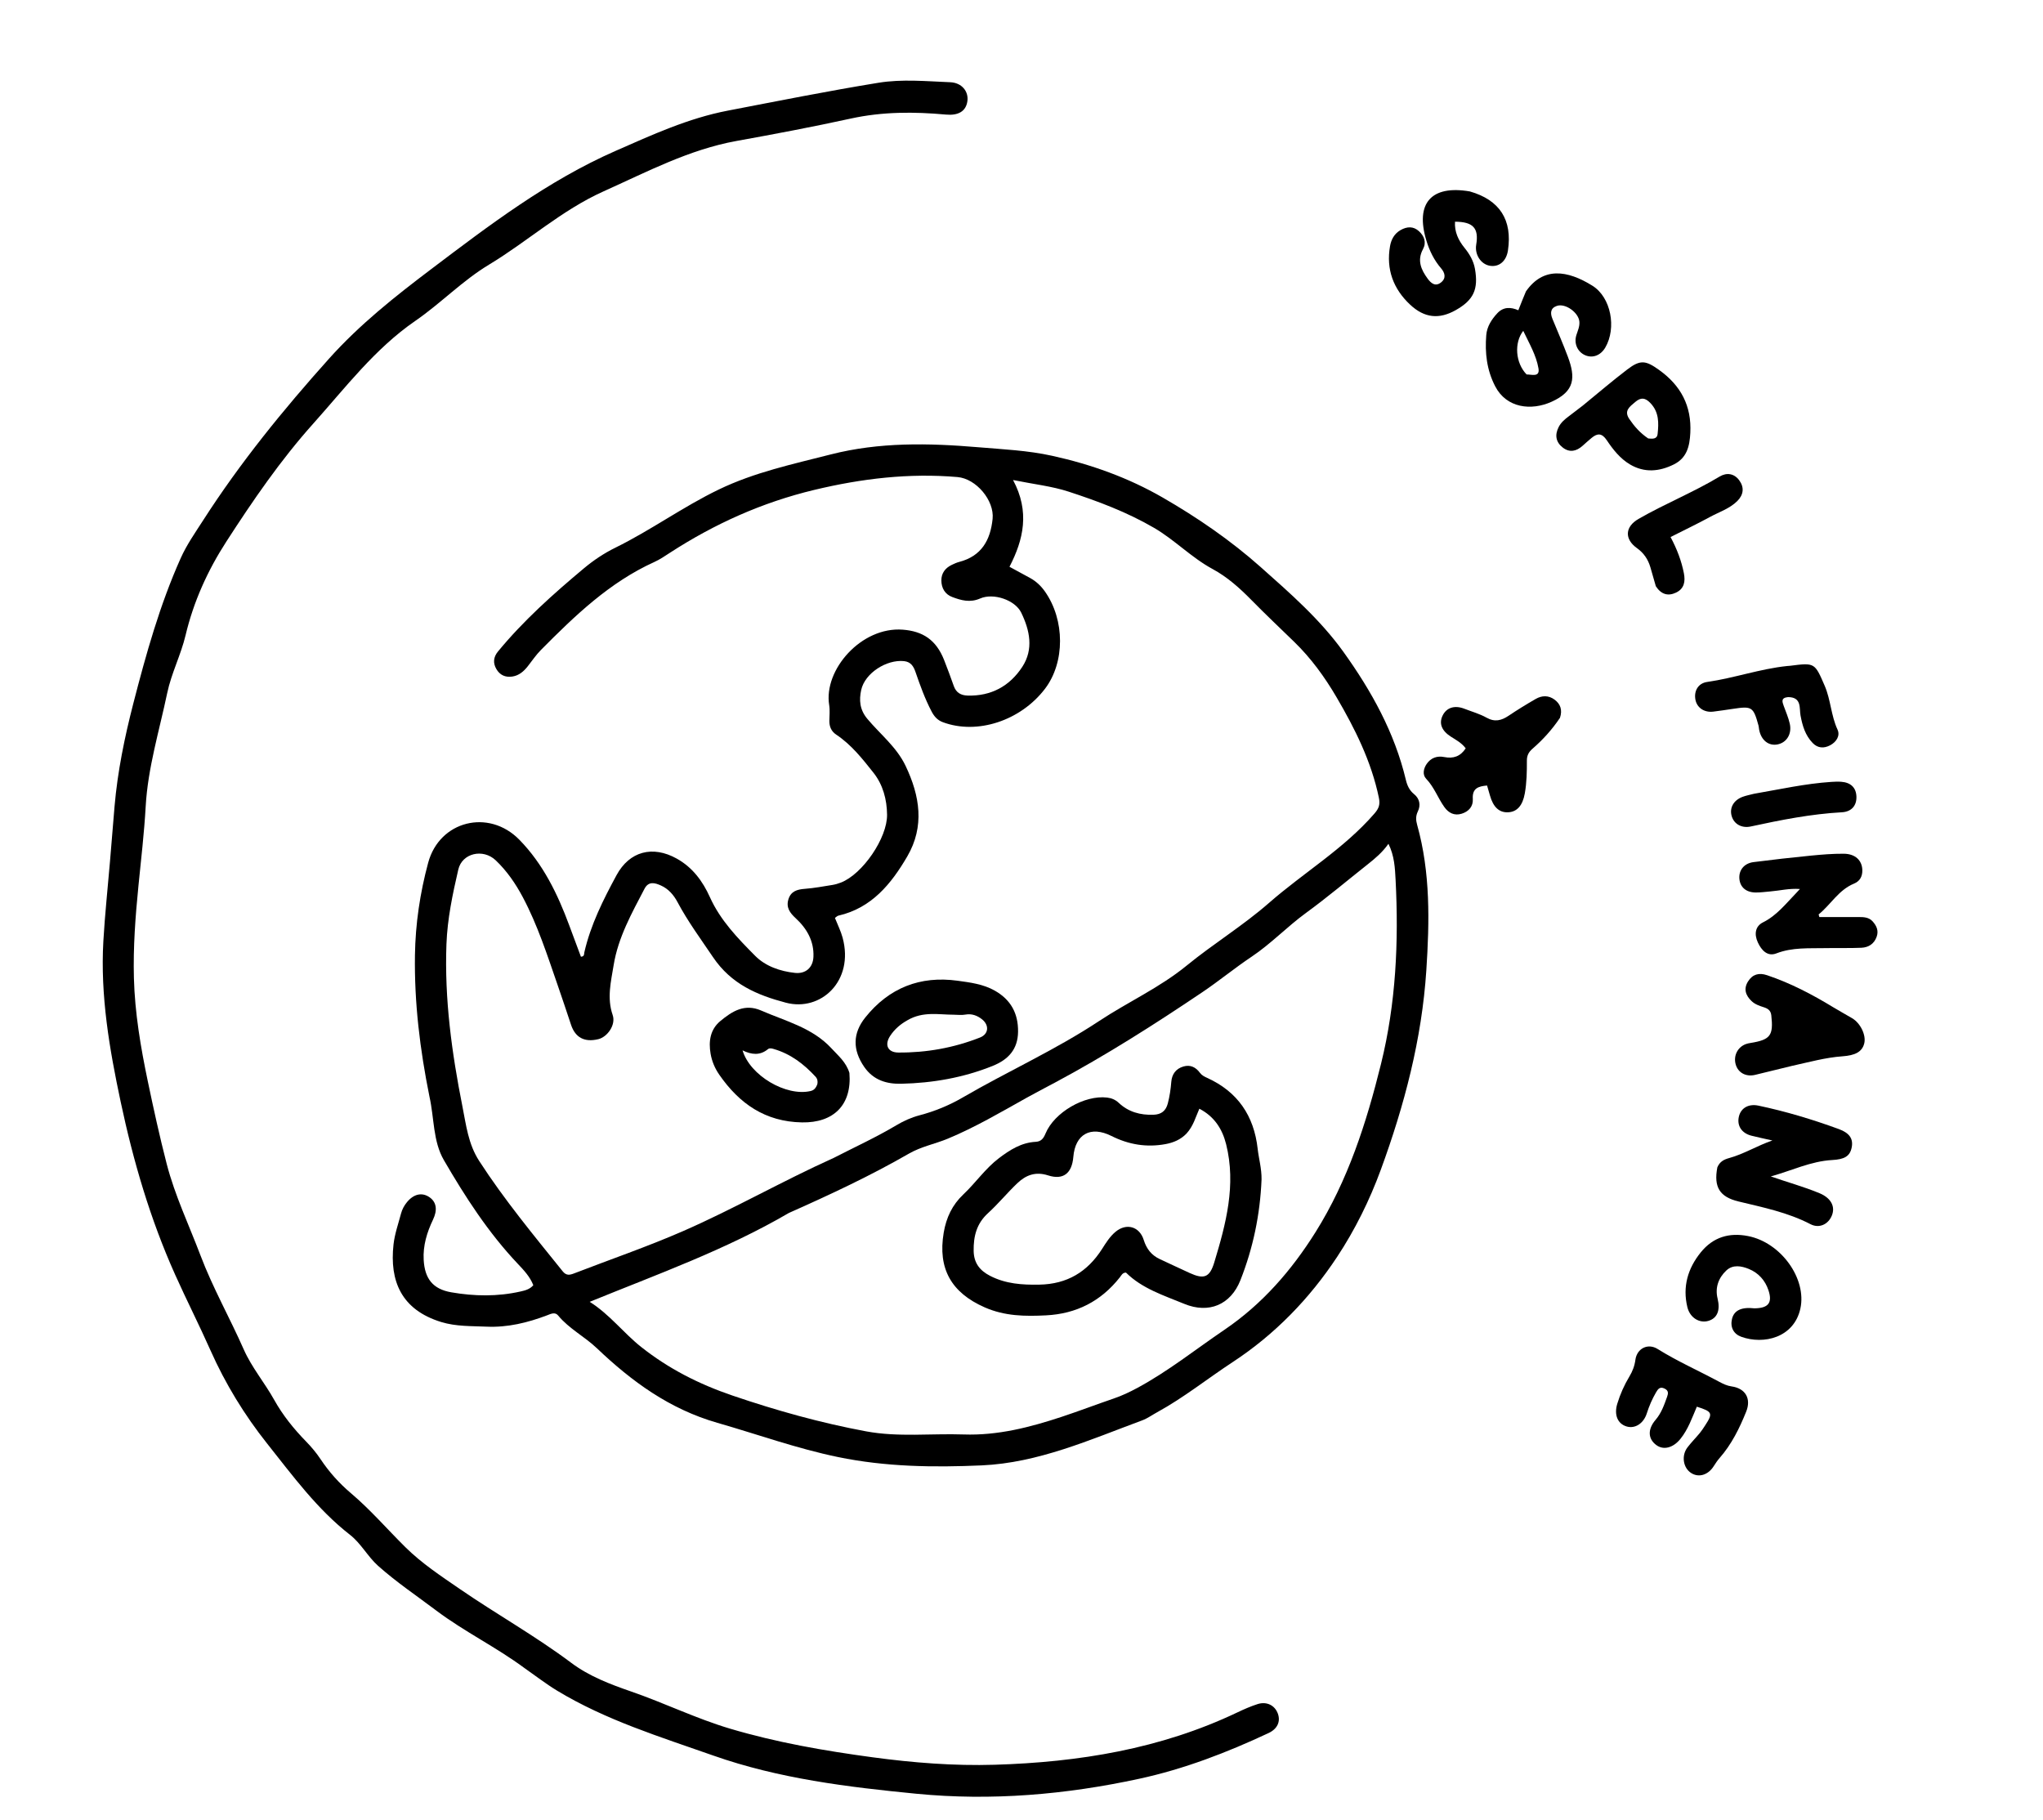 <svg version="1.1" id="Layer_1" xmlns="http://www.w3.org/2000/svg" xmlns:xlink="http://www.w3.org/1999/xlink" x="0px" y="0px"
	 width="100%" viewBox="0 0 1024 912" enable-background="new 0 0 1024 912" xml:space="preserve">
<path fill="#000000" opacity="1" stroke="none" 
	d="
M215.249,549.582 
	C210.47,525.922 207.633,502.519 207.983,478.75 
	C208.215,462.99 210.526,447.557 214.604,432.417 
	C220.273,411.366 244.974,405.189 260.326,420.888 
	C272.221,433.051 279.462,448.006 285.3,463.741 
	C287.261,469.027 289.235,474.307 291.175,479.514 
	C293.041,479.404 292.703,478.086 292.888,477.283 
	C296.055,463.487 302.342,450.976 309.005,438.665 
	C315.531,426.609 327.142,423.642 339.14,430.293 
	C347.144,434.73 352.215,441.652 355.813,449.64 
	C361.071,461.314 369.817,470.301 378.545,479.094 
	C383.657,484.245 390.99,486.817 398.459,487.613 
	C403.805,488.183 407.479,484.98 407.714,479.543 
	C408.056,471.676 404.391,465.349 398.843,460.234 
	C395.865,457.489 393.924,454.821 395.174,450.728 
	C396.396,446.728 399.481,445.775 403.313,445.488 
	C407.951,445.141 412.554,444.28 417.157,443.543 
	C418.627,443.308 420.091,442.876 421.481,442.337 
	C432.357,438.12 444.753,419.994 444.619,408.328 
	C444.53,400.642 442.557,393.305 437.801,387.287 
	C432.276,380.297 426.699,373.221 419.112,368.176 
	C416.699,366.572 415.671,364.216 415.697,361.34 
	C415.722,358.681 416.029,355.964 415.606,353.371 
	C412.725,335.711 431.758,313.979 452.511,315.591 
	C462.466,316.364 469.187,320.623 473.193,330.767 
	C474.904,335.1 476.521,339.472 478.073,343.864 
	C479.238,347.161 481.621,348.511 484.937,348.614 
	C496.813,348.982 506.133,343.84 512.416,334.194 
	C518.154,325.383 516.167,315.885 511.837,307.008 
	C508.797,300.776 498.015,297.012 491.249,299.969 
	C486.22,302.168 481.778,300.912 477.278,299.221 
	C473.661,297.862 471.877,294.764 471.833,290.975 
	C471.791,287.318 473.755,284.687 477.047,283.114 
	C478.247,282.541 479.478,281.97 480.757,281.637 
	C491.901,278.736 496.411,270.804 497.518,260.051 
	C498.462,250.876 489.325,239.899 479.903,239.096 
	C455.604,237.024 431.925,239.838 408.16,245.531 
	C381.978,251.803 358.154,262.543 335.766,277.06 
	C333.252,278.691 330.745,280.414 328.03,281.642 
	C305.529,291.819 288.153,308.589 271.112,325.775 
	C268.666,328.242 266.698,331.187 264.535,333.931 
	C262.52,336.486 260.166,338.553 256.833,339.076 
	C253.343,339.624 250.548,338.367 248.78,335.317 
	C247.011,332.267 247.311,329.311 249.603,326.528 
	C262.368,311.032 277.262,297.731 292.601,284.902 
	C297.464,280.834 302.746,277.295 308.45,274.492 
	C326.253,265.745 342.326,254.002 360.255,245.353 
	C378.212,236.691 397.343,232.633 416.345,227.773 
	C440.745,221.534 465.444,222.051 490.28,224.151 
	C502.705,225.202 515.083,225.738 527.394,228.449 
	C546.931,232.752 565.492,239.418 582.734,249.346 
	C600.192,259.399 616.927,270.919 631.901,284.233 
	C646.633,297.332 661.703,310.468 673.358,326.717 
	C687.43,346.337 699.021,367.186 704.666,390.92 
	C705.338,393.744 706.445,396.137 708.817,398.069 
	C711.571,400.312 712.178,403.563 710.66,406.683 
	C709.52,409.026 709.663,411.106 710.304,413.396 
	C717.019,437.375 716.504,461.875 714.908,486.327 
	C712.659,520.793 703.937,553.925 692.109,586.223 
	C686.49,601.566 679.154,616.393 670.21,629.928 
	C656.391,650.841 639.051,668.774 617.828,682.692 
	C605.162,690.998 593.307,700.532 579.963,707.828 
	C577.479,709.186 575.134,710.908 572.509,711.879 
	C546.303,721.58 520.426,733.188 492.083,734.446 
	C468.038,735.513 443.978,735.21 420.008,730.263 
	C399.353,726 379.714,718.893 359.597,713.126 
	C335.608,706.25 316.649,692.389 299.16,675.725 
	C292.998,669.852 285.225,665.976 279.745,659.316 
	C278.164,657.396 276.026,658.546 274.174,659.248 
	C264.429,662.945 254.375,665.388 243.937,664.919 
	C236.327,664.577 228.589,664.88 221.151,662.597 
	C201.145,656.455 195.204,642.048 197.242,623.725 
	C197.825,618.479 199.644,613.362 201.008,608.214 
	C201.564,606.115 202.596,604.201 204,602.497 
	C207.42,598.349 211.615,597.456 215.375,600.122 
	C218.883,602.609 219.272,606.611 217.04,611.277 
	C214.008,617.619 211.957,624.307 212.361,631.45 
	C212.895,640.869 216.928,646.089 226.205,647.702 
	C237.726,649.706 249.397,649.903 260.923,647.286 
	C263.133,646.785 265.495,646.238 267.308,644.15 
	C265.677,639.923 262.591,636.647 259.542,633.427 
	C244.777,617.829 233.206,599.913 222.496,581.483 
	C216.962,571.961 217.706,560.52 215.249,549.582 
M417.893,580.331 
	C428.406,574.929 439.161,570.006 449.342,563.94 
	C452.887,561.828 456.804,560.059 460.783,559.014 
	C468.437,557.004 475.69,554.039 482.44,550.111 
	C505.036,536.958 529,526.233 550.845,511.772 
	C565.289,502.211 581.261,495.009 594.721,483.999 
	C608.129,473.032 622.941,464.01 636.038,452.552 
	C653.412,437.352 673.571,425.438 688.906,407.744 
	C691.154,405.15 691.828,403.203 691.132,399.856 
	C687.343,381.614 679.161,365.254 669.869,349.385 
	C663.962,339.298 657.104,329.863 648.666,321.671 
	C641.494,314.708 634.224,307.84 627.222,300.709 
	C621.347,294.725 615.155,289.183 607.762,285.183 
	C597.148,279.441 588.782,270.578 578.359,264.512 
	C564.858,256.655 550.358,251.226 535.661,246.423 
	C527.248,243.674 518.252,242.71 507.765,240.587 
	C516.25,256.437 513.034,270.424 505.977,284.07 
	C509.654,286.067 513.016,287.872 516.358,289.715 
	C519.329,291.353 521.74,293.629 523.694,296.388 
	C533.823,310.685 533.852,331.998 523.77,345.218 
	C511.532,361.264 489.759,368.369 472.578,361.961 
	C469.91,360.966 468.265,359.126 466.955,356.632 
	C463.609,350.262 461.193,343.536 458.858,336.765 
	C457.894,333.968 456.545,331.709 453.098,331.35 
	C444.375,330.442 433.487,337.362 431.65,345.832 
	C430.569,350.817 430.826,355.613 434.717,360.267 
	C441.199,368.019 449.381,374.378 453.888,383.817 
	C461.091,398.902 463.528,414.184 454.746,429.238 
	C446.746,442.952 436.918,455.09 420.194,458.926 
	C419.626,459.057 419.154,459.607 418.489,460.064 
	C419.834,463.472 421.43,466.613 422.332,469.942 
	C428.235,491.73 411.36,507.154 393.913,502.55 
	C379.453,498.734 366.525,493.262 357.393,479.741 
	C351.256,470.655 344.76,461.854 339.591,452.142 
	C337.673,448.539 335.015,445.467 331.247,443.795 
	C328.329,442.501 325.103,441.495 323.048,445.43 
	C316.646,457.689 309.824,469.843 307.578,483.703 
	C306.244,491.936 304.123,500.148 307.088,508.737 
	C308.789,513.662 304.423,519.745 299.862,520.839 
	C292.95,522.498 288.354,520.042 286.215,513.612 
	C283.954,506.819 281.689,500.026 279.344,493.262 
	C274.218,478.475 269.419,463.557 262.04,449.663 
	C258.42,442.846 254.072,436.525 248.484,431.205 
	C242.114,425.138 231.608,427.574 229.705,435.825 
	C226.869,448.123 224.243,460.422 223.768,473.223 
	C222.748,500.738 226.442,527.666 231.771,554.505 
	C233.643,563.929 234.687,573.383 240.179,581.868 
	C252.788,601.35 267.532,619.158 282.033,637.179 
	C283.821,639.401 285.528,639.082 287.71,638.239 
	C305.882,631.221 324.348,624.886 342.187,617.11 
	C367.679,605.998 391.847,592.064 417.893,580.331 
M395.404,607.929 
	C363.857,626.355 329.537,638.618 295.574,652.475 
	C305.62,658.801 312.473,668.041 321.308,675.051 
	C335.122,686.01 350.301,693.714 367.201,699.474 
	C389.194,706.971 411.396,713.164 434.126,717.39 
	C450.229,720.384 466.711,718.388 483.013,718.951 
	C500.127,719.542 516.346,715.341 532.358,710.033 
	C541.049,707.152 549.608,703.875 558.275,700.916 
	C562.395,699.509 566.263,697.671 570.092,695.606 
	C585.555,687.266 599.242,676.303 613.711,666.491 
	C632.679,653.628 647.361,636.702 659.355,617.583 
	C675.624,591.647 684.895,562.763 692.196,533.229 
	C699.697,502.886 701.104,472.015 699.504,440.965 
	C699.201,435.088 698.916,428.928 695.924,422.91 
	C692.828,427.27 689.253,430.248 685.597,433.143 
	C675.284,441.309 665.219,449.816 654.596,457.555 
	C645.149,464.436 637.077,472.987 627.383,479.468 
	C618.926,485.122 611.062,491.608 602.675,497.261 
	C578.667,513.442 554.227,528.994 528.654,542.66 
	C523.956,545.171 519.217,547.607 514.568,550.205 
	C501.629,557.437 488.843,564.966 475.118,570.676 
	C468.687,573.352 461.779,574.62 455.599,578.179 
	C436.39,589.24 416.334,598.639 395.404,607.929 
z"/>
<path fill="#000000" opacity="1" stroke="none" 
	d="
M262.954,836.084 
	C248.594,825.447 232.721,817.783 218.724,807.243 
	C208.883,799.833 198.595,792.914 189.439,784.731 
	C184.352,780.184 180.927,773.531 175.457,769.271 
	C158.949,756.419 146.716,739.637 133.942,723.576 
	C122.611,709.328 112.971,693.614 105.495,676.78 
	C99.823,664.007 93.472,651.557 87.75,638.787 
	C75.279,610.954 66.826,582.055 60.505,552.336 
	C54.843,525.719 50.244,499.036 51.806,471.703 
	C52.565,458.426 53.999,445.188 55.113,431.93 
	C55.891,422.661 56.613,413.387 57.418,404.121 
	C58.932,386.676 62.428,369.612 66.799,352.664 
	C73.203,327.84 80.073,303.199 90.584,279.726 
	C93.596,272.998 97.823,267.004 101.783,260.837 
	C120.372,231.895 141.934,205.393 164.911,179.768 
	C180.242,162.67 197.834,148.72 215.859,135.087 
	C245.186,112.905 274.478,90.589 308.492,75.644 
	C326.794,67.602 344.98,59.252 364.773,55.454 
	C389.932,50.627 415.063,45.583 440.343,41.476 
	C452.151,39.558 464.296,40.734 476.271,41.215 
	C482.078,41.448 485.574,45.834 484.877,50.721 
	C484.139,55.901 480.192,57.981 474.12,57.425 
	C458.164,55.963 442.312,55.946 426.444,59.419 
	C407.436,63.578 388.302,67.19 369.14,70.653 
	C345.457,74.932 324.322,86.117 302.595,95.868 
	C281.472,105.346 264.545,120.918 245.06,132.668 
	C231.692,140.729 220.925,152.041 208.159,160.824 
	C187.865,174.786 173.097,194.341 156.921,212.413 
	C140.564,230.688 126.725,250.892 113.431,271.467 
	C104.045,285.994 97.014,301.554 93.015,318.38 
	C90.66,328.29 85.903,337.379 83.806,347.378 
	C79.848,366.251 74.11,384.811 73.021,404.186 
	C72.275,417.454 70.723,430.62 69.406,443.823 
	C67.87,459.231 66.705,474.692 67.118,490.179 
	C67.584,507.68 70.518,524.92 74.098,542.02 
	C76.995,555.854 80.023,569.675 83.559,583.356 
	C87.651,599.186 94.721,613.97 100.491,629.214 
	C106.64,645.457 115.202,660.531 122.184,676.364 
	C126.109,685.264 132.622,692.986 137.402,701.554 
	C141.759,709.366 147.258,716.161 153.44,722.498 
	C156.122,725.249 158.565,728.168 160.703,731.377 
	C164.965,737.775 169.999,743.393 175.94,748.425 
	C185.707,756.699 194.102,766.454 203.199,775.454 
	C211.38,783.547 221.034,789.917 230.509,796.425 
	C248.9,809.059 268.414,819.987 286.304,833.397 
	C295.332,840.164 305.866,844.159 316.409,847.802 
	C333.094,853.568 348.994,861.374 365.957,866.41 
	C389.326,873.348 413.218,877.486 437.331,880.742 
	C457.68,883.49 478.106,885.11 498.586,884.491 
	C540.676,883.22 581.715,876.589 620.183,858.26 
	C623.486,856.686 626.866,855.198 630.343,854.086 
	C634.913,852.625 638.996,854.723 640.497,858.881 
	C641.935,862.863 640.245,866.535 635.844,868.597 
	C614.988,878.369 593.549,886.632 571.009,891.512 
	C534.181,899.485 496.884,902.678 459.327,899.022 
	C424.868,895.667 390.327,891.438 357.53,879.884 
	C330.911,870.506 303.69,862.153 279.266,847.371 
	C273.721,844.015 268.571,840.008 262.954,836.084 
z"/>
<path fill="#000000" opacity="1" stroke="none" 
	d="
M764.833,146.061 
	C773.488,133.609 785.634,135.401 798.165,143.209 
	C807.48,149.013 810.338,164.346 804.617,174.174 
	C802.297,178.159 798.249,179.686 794.455,178.007 
	C790.721,176.354 788.796,172.188 790.111,167.965 
	C790.803,165.745 791.823,163.67 791.626,161.233 
	C791.259,156.683 784.626,151.854 780.342,153.312 
	C777.026,154.441 776.97,157.003 778.133,159.835 
	C780.723,166.141 783.458,172.393 785.845,178.775 
	C789.746,189.208 789.414,196.082 777.664,201.373 
	C767.464,205.967 755.084,204.554 749.418,193.597 
	C745.169,185.381 744.229,176.812 744.952,167.934 
	C745.296,163.709 747.603,160.083 750.509,156.976 
	C753.541,153.734 757.234,153.835 761.02,155.504 
	C762.327,152.189 763.474,149.278 764.833,146.061 
M765.163,187.671 
	C767.714,187.66 771.897,189.216 771.119,184.638 
	C769.998,178.049 766.516,172.178 763.487,165.824 
	C758.832,171.778 759.555,181.91 765.163,187.671 
z"/>
<path fill="#000000" opacity="1" stroke="none" 
	d="
M781.894,359.782 
	C777.872,365.764 773.273,370.788 768.129,375.262 
	C766.175,376.961 765.297,378.692 765.309,381.239 
	C765.332,386.728 765.234,392.223 764.268,397.66 
	C763.179,403.792 760.344,406.978 755.76,407.121 
	C751.357,407.259 748.428,404.488 746.788,398.649 
	C746.344,397.068 745.874,395.495 745.354,393.703 
	C740.941,394.073 737.864,395.099 738.206,400.428 
	C738.445,404.155 736.196,406.721 732.644,407.826 
	C728.975,408.968 726.057,407.46 723.96,404.521 
	C720.697,399.949 718.854,394.514 714.83,390.325 
	C712.891,388.307 713.451,385.239 715.104,382.851 
	C717.22,379.792 720.337,378.731 723.863,379.427 
	C728.424,380.328 731.944,379.166 734.646,375.073 
	C732.603,372.302 729.784,370.86 727.157,369.17 
	C722.603,366.239 721.187,362.608 723.033,358.73 
	C724.987,354.624 729.091,353.313 734.014,355.233 
	C737.731,356.682 741.653,357.768 745.102,359.698 
	C749.245,362.015 752.568,361.129 756.161,358.72 
	C760.582,355.756 765.123,352.954 769.74,350.307 
	C772.831,348.535 776.149,348.41 779.16,350.637 
	C782.154,352.85 783.196,355.819 781.894,359.782 
z"/>
<path fill="#000000" opacity="1" stroke="none" 
	d="
M736.712,95.944 
	C751.736,100.239 758.098,110.262 755.82,125.517 
	C755.017,130.895 751.388,133.968 746.749,133.197 
	C742.235,132.446 739.084,127.578 739.911,122.633 
	C741.286,114.399 738.438,111.153 729.283,111.117 
	C728.967,116.192 730.958,120.399 734.016,124.174 
	C736.576,127.334 738.577,130.725 739.285,134.759 
	C741.091,145.043 738.577,150.393 729.642,155.441 
	C721.354,160.123 713.988,159.433 706.794,152.701 
	C698.339,144.791 694.705,134.955 696.711,123.406 
	C697.283,120.109 698.822,117.12 702.009,115.314 
	C705.257,113.475 708.435,113.321 711.236,115.899 
	C713.885,118.337 715.066,121.492 713.229,124.889 
	C710.197,130.495 712.299,135.198 715.563,139.651 
	C717.173,141.849 719.353,143.86 722.268,141.564 
	C725.018,139.398 724.19,136.681 722.342,134.532 
	C718.785,130.399 716.495,125.702 714.929,120.541 
	C709.278,101.919 717.311,92.615 736.712,95.944 
z"/>
<path fill="#000000" opacity="1" stroke="none" 
	d="
M860.774,585.063 
	C862.015,582.161 864.124,581.125 866.679,580.423 
	C874.166,578.369 880.828,574.161 888.374,571.605 
	C884.855,570.809 881.316,570.087 877.821,569.197 
	C872.877,567.938 870.453,564.059 871.61,559.476 
	C872.676,555.255 876.48,553.114 881.374,554.143 
	C895.082,557.027 908.463,561.064 921.612,565.865 
	C927.003,567.834 928.949,570.743 928.131,575.024 
	C927.255,579.609 924.323,581.079 918.375,581.4 
	C907.638,581.979 897.92,586.768 887.57,589.615 
	C895.761,592.502 904.052,594.737 911.971,598.028 
	C917.726,600.42 920.035,604.717 918.14,609.294 
	C916.302,613.734 911.74,615.787 907.467,613.562 
	C896.091,607.637 883.671,605.147 871.393,602.172 
	C862.008,599.898 858.862,595.078 860.774,585.063 
z"/>
<path fill="#000000" opacity="1" stroke="none" 
	d="
M861.547,692.46 
	C863.788,693.659 865.677,694.553 867.909,694.865 
	C874.851,695.835 877.855,700.972 875.23,707.505 
	C871.871,715.864 867.904,723.909 861.89,730.773 
	C860.802,732.014 859.861,733.403 858.983,734.805 
	C856.179,739.279 851.437,740.737 847.597,738.239 
	C843.594,735.636 842.662,729.531 845.809,725.42 
	C847.727,722.915 849.964,720.657 851.982,718.226 
	C852.936,717.078 853.744,715.804 854.567,714.553 
	C858.669,708.316 858.352,707.504 850.494,705.026 
	C848.122,710.558 846.144,716.386 842.227,721.22 
	C838.661,725.621 833.838,726.981 830.167,724.252 
	C826.001,721.154 825.737,716.393 829.807,711.634 
	C832.719,708.23 834.117,704.187 835.573,700.119 
	C836.168,698.458 836.441,696.984 834.337,695.958 
	C831.958,694.798 831.012,696.193 830.031,697.88 
	C828.099,701.203 826.586,704.695 825.421,708.363 
	C823.802,713.458 819.53,716.182 815.331,714.952 
	C810.792,713.622 808.919,709.124 810.622,703.545 
	C812.086,698.75 814.097,694.187 816.693,689.899 
	C818.266,687.302 819.292,684.597 819.701,681.535 
	C820.462,675.834 825.95,673.047 830.835,676.106 
	C840.592,682.217 851.109,686.848 861.547,692.46 
z"/>
<path fill="#000000" opacity="1" stroke="none" 
	d="
M900.236,447.649 
	C900.863,446.97 901.282,446.518 902.17,445.56 
	C896.703,445.169 892.048,446.407 887.337,446.781 
	C884.854,446.978 882.366,447.357 879.886,447.317 
	C875.05,447.238 872.094,444.546 871.807,440.273 
	C871.525,436.088 874.231,432.689 878.886,432.09 
	C888.455,430.857 898.047,429.786 907.648,428.839 
	C913.109,428.3 918.608,427.852 924.087,427.885 
	C929.95,427.92 933.322,431.239 933.444,436.097 
	C933.525,439.318 932.152,441.68 929.282,442.861 
	C921.528,446.052 917.639,453.378 911.535,458.316 
	C911.657,458.751 911.779,459.186 911.901,459.621 
	C918.489,459.621 925.076,459.627 931.664,459.617 
	C934.206,459.614 936.748,459.735 938.591,461.78 
	C940.573,463.98 941.731,466.452 940.615,469.537 
	C939.311,473.14 936.506,474.855 932.979,475.014 
	C926.993,475.284 920.987,475.068 914.992,475.197 
	C906.715,475.376 898.439,474.714 890.34,477.844 
	C885.92,479.553 882.888,476.309 881.049,472.289 
	C879.189,468.219 879.746,464.233 883.653,462.287 
	C890.492,458.882 894.955,453.104 900.236,447.649 
z"/>
<path fill="#000000" opacity="1" stroke="none" 
	d="
M793.305,203.294 
	C800.917,197.071 808.125,190.903 815.657,185.159 
	C822.227,180.15 824.935,180.642 831.634,185.459 
	C842.489,193.262 847.918,203.412 847.225,216.982 
	C846.879,223.754 845.485,229.535 838.943,232.781 
	C831.666,236.393 824.231,237.04 817.025,232.793 
	C812.07,229.874 808.486,225.32 805.353,220.641 
	C802.914,216.999 800.671,217.043 797.721,219.504 
	C796.193,220.779 794.706,222.103 793.226,223.433 
	C790.122,226.223 786.685,226.95 783.286,224.306 
	C779.822,221.613 779.209,218.032 781.225,214.056 
	C782.394,211.75 784.278,210.154 786.296,208.654 
	C788.562,206.971 790.795,205.242 793.305,203.294 
M826.122,219.756 
	C828.144,219.91 830.545,220.269 830.838,217.49 
	C831.42,211.986 831.58,206.562 827.236,202.027 
	C824.63,199.305 822.493,199.023 819.606,201.487 
	C816.845,203.844 813.806,205.857 816.67,210.031 
	C819.127,213.613 821.91,216.901 826.122,219.756 
z"/>
<path fill="#000000" opacity="1" stroke="none" 
	d="
M898.1,534.234 
	C891.722,535.793 885.746,537.235 879.776,538.704 
	C875.171,539.836 871.154,537.698 869.962,533.446 
	C868.765,529.176 870.903,524.852 875.022,523.302 
	C875.791,523.013 876.621,522.859 877.436,522.727 
	C887.4,521.116 888.942,518.959 887.82,508.895 
	C887.54,506.386 886.059,505.485 884.09,504.842 
	C881.867,504.116 879.665,503.402 877.916,501.729 
	C874.926,498.868 873.83,495.608 876.157,491.894 
	C878.398,488.316 881.606,487.402 885.652,488.759 
	C897.402,492.698 908.284,498.393 918.827,504.815 
	C921.954,506.719 925.18,508.46 928.33,510.326 
	C932.537,512.818 935.414,518.844 934.408,522.938 
	C933.345,527.26 929.732,528.976 923.47,529.419 
	C915.003,530.02 906.786,532.33 898.1,534.234 
z"/>
<path fill="#000000" opacity="1" stroke="none" 
	d="
M879.339,655.732 
	C886.388,655.664 888.474,652.945 886.396,646.69 
	C884.745,641.723 881.394,637.967 876.57,636 
	C872.834,634.475 868.566,633.665 865.264,636.779 
	C861.308,640.508 859.559,645.389 860.897,650.838 
	C862.33,656.672 860.787,660.733 856.196,662.043 
	C851.85,663.283 847.055,660.548 845.742,655.115 
	C843.281,644.937 845.934,635.737 852.49,627.652 
	C858.671,620.03 866.715,617.661 876.151,619.509 
	C892.693,622.749 905.68,640.89 902.384,655.879 
	C899.172,670.479 883.925,674.059 872.726,669.975 
	C868.942,668.594 867.131,665.242 868.116,661.069 
	C869.136,656.747 872.879,654.986 879.339,655.732 
z"/>
<path fill="#000000" opacity="1" stroke="none" 
	d="
M896.207,349.387 
	C892.586,349.742 893.279,351.692 894.019,353.736 
	C895.094,356.705 896.383,359.635 897.074,362.696 
	C898.233,367.826 895.538,372.159 891.019,373.083 
	C886.486,374.011 882.711,371.003 881.707,365.652 
	C881.584,365 881.588,364.318 881.413,363.683 
	C878.821,354.256 878.149,353.827 868.644,355.267 
	C865.359,355.765 862.07,356.243 858.773,356.659 
	C854.273,357.227 850.592,354.767 849.799,350.735 
	C848.958,346.454 851.049,342.453 855.67,341.794 
	C869.193,339.864 882.154,335.224 895.758,333.806 
	C896.255,333.754 896.757,333.752 897.252,333.688 
	C909.617,332.104 909.577,332.12 914.588,343.735 
	C917.625,350.773 917.74,358.618 921.005,365.656 
	C922.446,368.763 920.429,371.886 917.308,373.535 
	C914.247,375.152 911.146,375.053 908.59,372.424 
	C904.84,368.566 903.419,363.762 902.455,358.535 
	C901.799,354.976 903.173,349.393 896.207,349.387 
z"/>
<path fill="#000000" opacity="1" stroke="none" 
	d="
M829.941,293.815 
	C828.931,290.415 828.112,287.363 827.219,284.333 
	C826.06,280.397 823.979,277.225 820.513,274.749 
	C814.099,270.169 814.465,264.008 821.252,260.094 
	C834.51,252.448 848.789,246.753 861.924,238.845 
	C865.473,236.709 869.213,237.295 871.732,240.711 
	C874.321,244.22 873.982,247.908 870.808,251.086 
	C866.95,254.948 861.742,256.564 857.1,259.093 
	C850.721,262.567 844.158,265.7 837.319,269.158 
	C840.547,275.196 842.772,281.068 843.996,287.271 
	C844.801,291.35 844.241,295.038 840.049,297.019 
	C836.015,298.927 832.617,297.916 829.941,293.815 
z"/>
<path fill="#000000" opacity="1" stroke="none" 
	d="
M879.113,397.841 
	C892.268,395.564 904.917,392.739 917.867,391.887 
	C919.522,391.779 921.196,391.702 922.845,391.823 
	C927.713,392.18 930.355,394.82 930.488,399.304 
	C930.619,403.744 928.038,406.837 923.228,407.105 
	C907.758,407.967 892.642,410.949 877.558,414.224 
	C873.042,415.204 869.229,413.101 868.007,409.165 
	C866.717,405.009 868.84,401.08 873.429,399.376 
	C875.133,398.743 876.942,398.395 879.113,397.841 
z"/>
<path fill="#000000" opacity="1" stroke="none" 
	d="
M433.157,534.722 
	C427.237,526.101 427.416,517.834 433.679,509.988 
	C445.566,495.098 461.215,488.957 479.963,491.539 
	C486.294,492.411 492.83,493.221 498.654,496.532 
	C506.688,501.098 510.371,507.944 510.276,517.077 
	C510.184,525.946 505.36,531.094 497.517,534.246 
	C482.814,540.154 467.476,542.818 451.74,543.173 
	C444.524,543.335 437.827,541.489 433.157,534.722 
M454.895,511.311 
	C451.336,513.278 448.31,515.878 446.102,519.288 
	C443.244,523.705 444.965,527.49 450.245,527.53 
	C464.346,527.637 478.076,525.179 491.213,519.995 
	C495.53,518.291 495.92,513.892 492.296,510.939 
	C489.891,508.979 487.038,507.93 483.921,508.507 
	C481.909,508.88 479.988,508.574 478.022,508.571 
	C470.466,508.562 462.672,506.784 454.895,511.311 
z"/>
<path fill="#000000" opacity="1" stroke="none" 
	d="
M425.749,537.749 
	C427.052,553.859 417.768,562.837 401.958,562.544 
	C383.516,562.202 370.58,553.137 360.532,538.661 
	C358.315,535.467 356.823,531.929 356.166,528.126 
	C355.09,521.895 355.96,515.956 361.07,511.73 
	C366.951,506.865 373.204,502.852 381.525,506.481 
	C393.814,511.839 407.207,515.071 416.786,525.471 
	C420.156,529.13 424.099,532.34 425.749,537.749 
M409.69,543.338 
	C409.949,541.953 409.735,540.688 408.748,539.617 
	C402.896,533.268 396.22,528.172 387.773,525.739 
	C386.775,525.451 385.709,525.179 384.895,525.848 
	C380.937,529.104 376.704,528.648 372.187,526.443 
	C375.884,539.046 394.006,549.648 406.229,546.835 
	C407.863,546.459 408.876,545.553 409.69,543.338 
z"/>
<path fill="#000000" opacity="1" stroke="none" 
	d="
M632.321,591.09 
	C631.595,608.843 628.046,625.598 621.736,641.608 
	C616.856,653.99 605.848,658.552 593.579,653.489 
	C583.344,649.265 572.514,645.891 564.376,637.824 
	C562.625,637.808 562.071,639.203 561.289,640.195 
	C551.858,652.165 539.521,658.479 524.331,659.25 
	C513.826,659.783 503.624,659.68 493.52,655.23 
	C476.879,647.9 469.945,635.891 473.013,617.774 
	C474.287,610.246 477.307,603.86 482.86,598.632 
	C489.039,592.813 493.853,585.659 500.695,580.474 
	C506.209,576.297 511.934,572.655 519.107,572.278 
	C521.849,572.134 523.026,570.582 524.025,568.157 
	C528.412,557.499 543.625,548.719 554.931,550.101 
	C557.135,550.371 559.06,551.162 560.726,552.732 
	C565.622,557.347 571.563,558.943 578.177,558.708 
	C582.057,558.569 584.343,556.805 585.332,553.047 
	C586.27,549.485 586.784,545.887 587.079,542.224 
	C587.389,538.371 589.392,535.624 593.163,534.521 
	C596.623,533.508 599.369,534.876 601.428,537.677 
	C602.369,538.957 603.66,539.597 605.04,540.223 
	C620.356,547.174 628.532,559.221 630.374,575.786 
	C630.925,580.739 632.382,585.574 632.321,591.09 
M594.678,568.163 
	C591.786,571.147 588.218,572.681 584.16,573.427 
	C574.633,575.178 565.728,573.678 557.064,569.337 
	C546.609,564.099 538.922,568.476 537.979,579.839 
	C537.298,588.038 532.97,591.565 525.314,589.098 
	C518.973,587.055 514.141,588.986 509.849,593.081 
	C504.798,597.901 500.344,603.357 495.191,608.055 
	C489.49,613.251 487.915,619.6 488.02,626.905 
	C488.108,632.965 491.027,636.752 496.233,639.438 
	C504.056,643.473 512.285,644.017 520.927,643.86 
	C534.88,643.606 545.041,637.465 552.382,625.965 
	C554.354,622.877 556.298,619.73 559.147,617.362 
	C564.612,612.82 571.187,614.729 573.277,621.492 
	C574.632,625.878 577.156,629.135 581.349,631.074 
	C586.333,633.377 591.289,635.742 596.285,638.02 
	C603.419,641.274 606.313,640.337 608.627,632.703 
	C614.482,613.391 619.673,593.9 614.564,573.485 
	C612.654,565.856 608.685,559.604 601.143,555.684 
	C599.19,560.069 598.153,564.356 594.678,568.163 
z"/>
</svg>